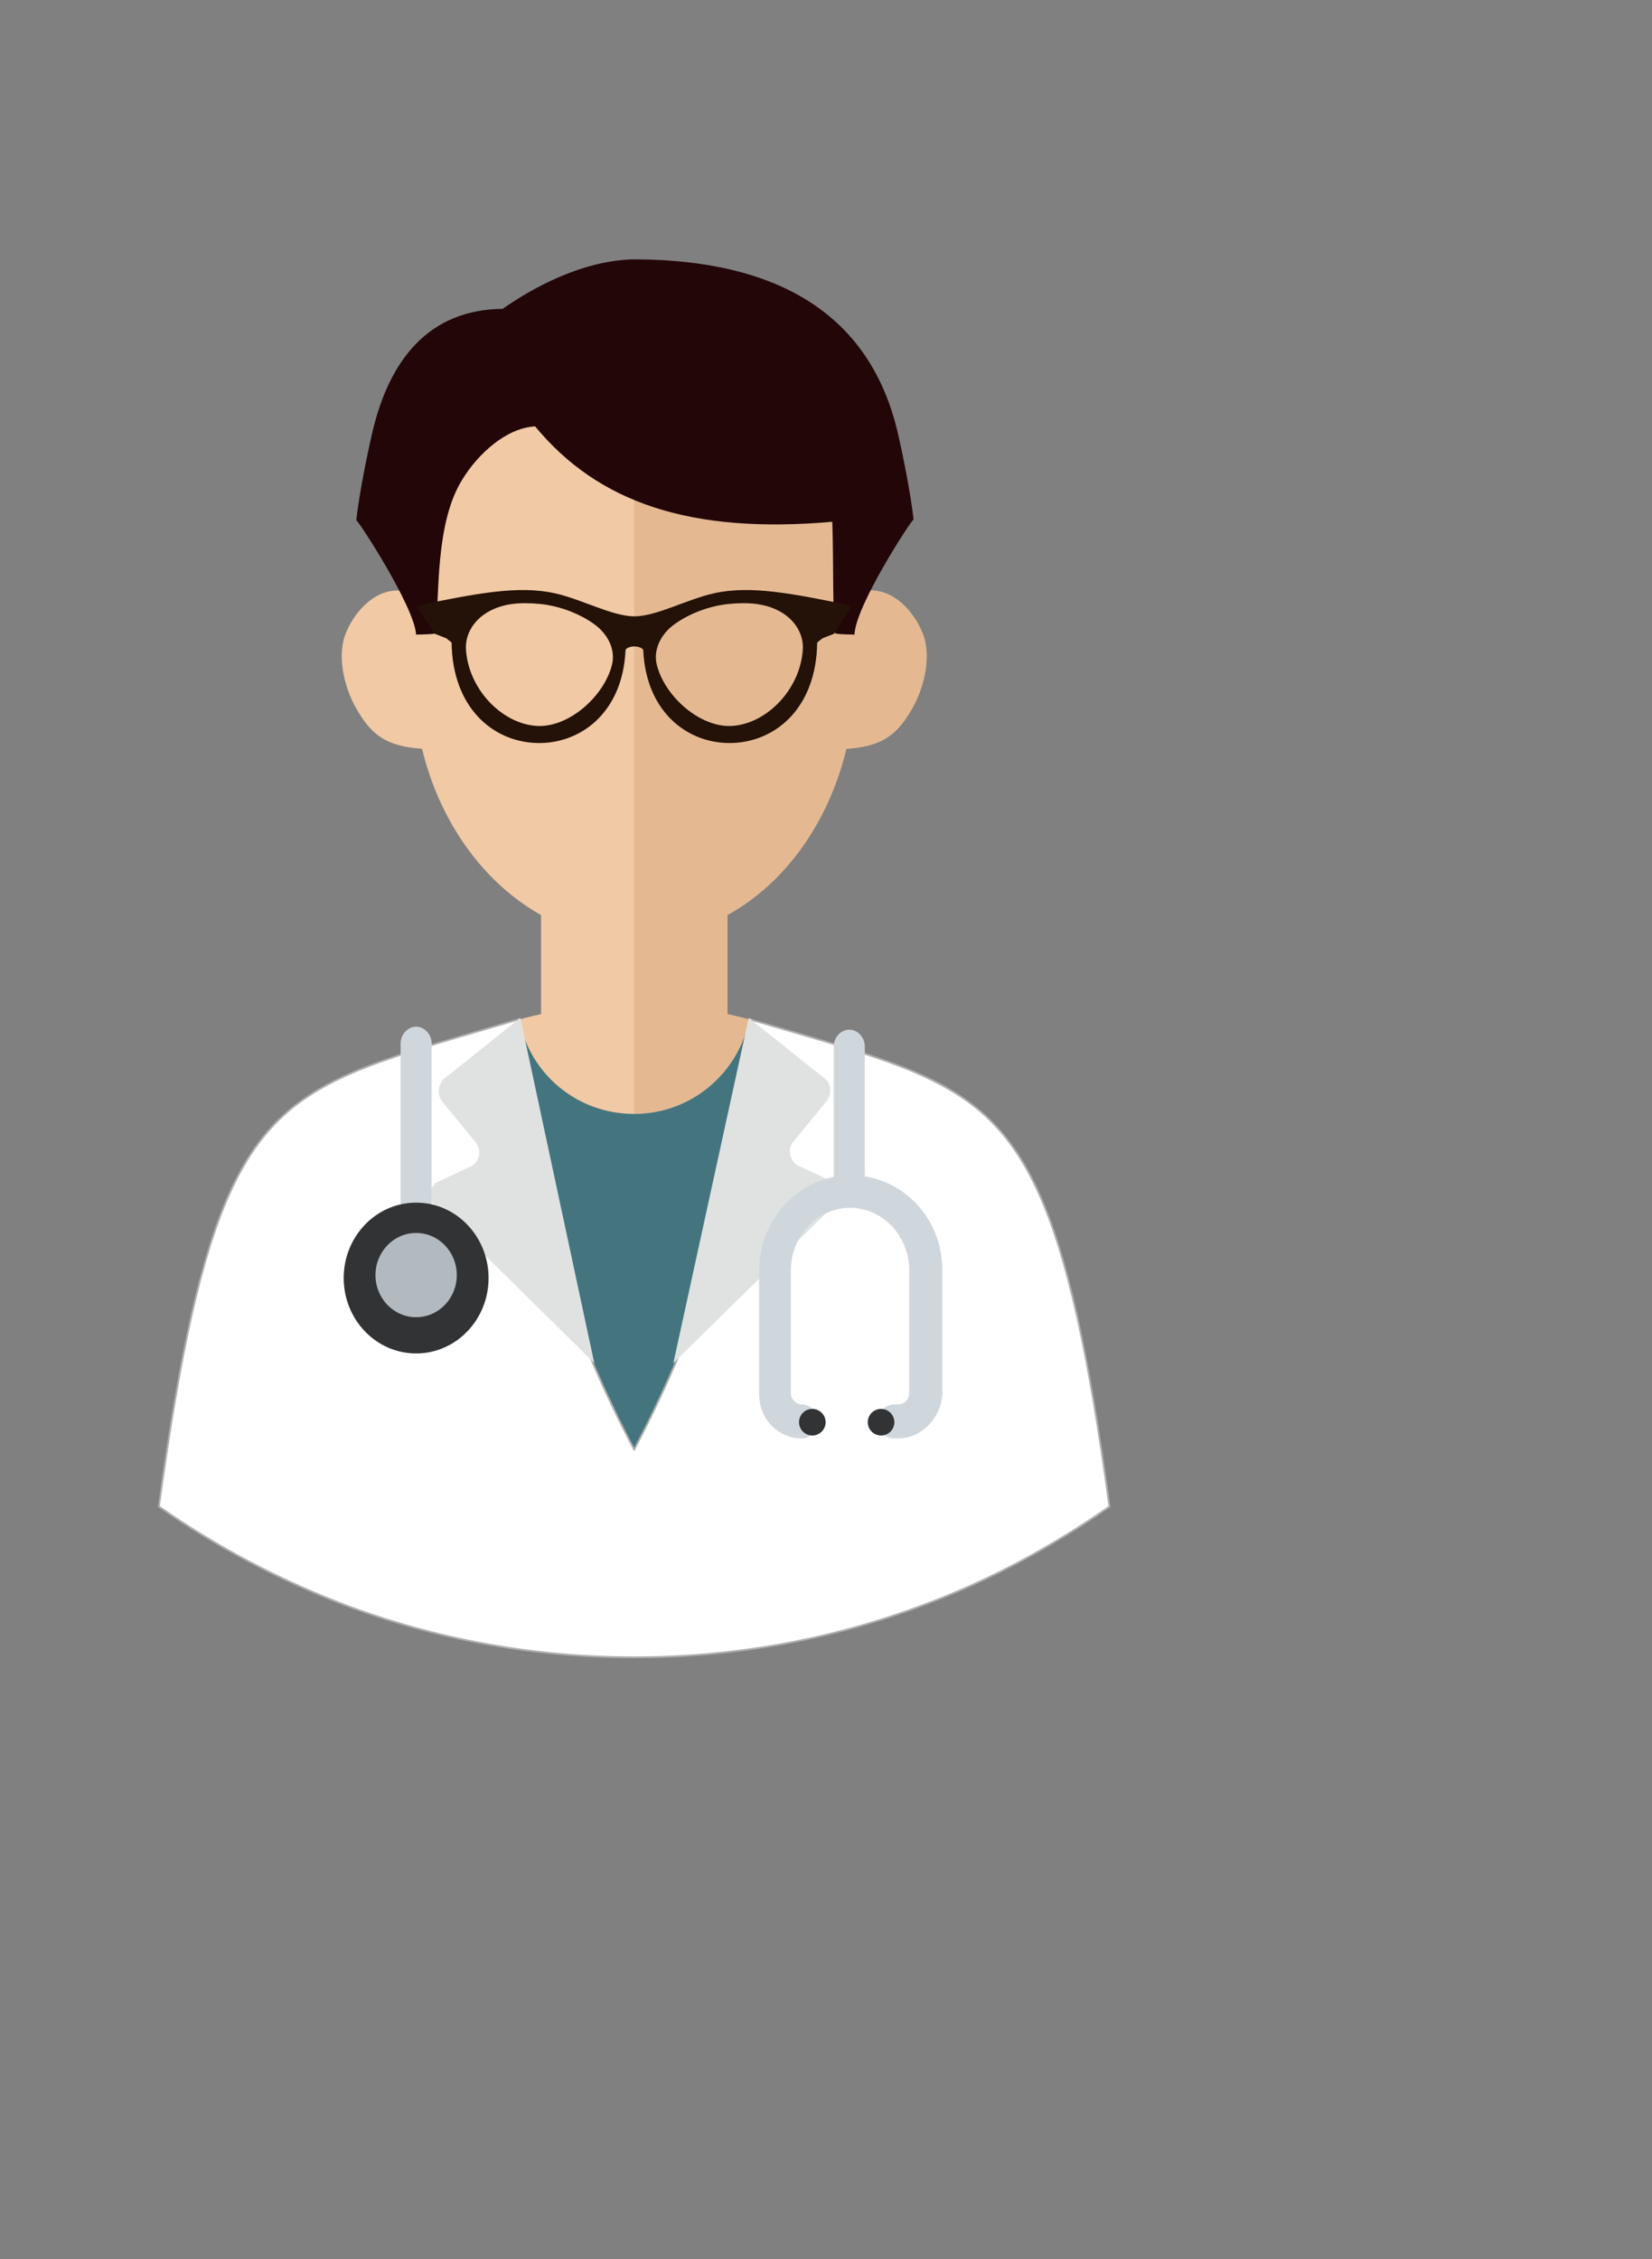 <svg id="svg-persona-nutritionist" xmlns="http://www.w3.org/2000/svg" version="1.1" viewBox="0 0 223.5 305.6" stroke-width="0.5" overflow="visible">
<rect x="0" y="0" width="223.5" height="305.6" fill="#808080" stroke="none"/>
<defs><style></style></defs>
<g transform="matrix(1 0 0 -1 -25.901 281.678)">
    <svg id="face">
        <path fill="#f1c9a5" d="M111.7 57.6c23.9 0 46.1 7.5 64.3 20.4-4.7 31.4-8 45.5-17.8 53.7-5.4 4.6-12.8 6.9-23.8 10.1-2.9.8-7.7 2.2-10.1 2.7v13.4c7.8 4.3 13.7 12.5 16.1 22.5 4.6.3 6.7 1.7 8.7 5.1 1.6 2.6 2.9 7 1.7 10.3-1.1 2.9-3.7 6-7.1 6-.9 0-1.7-.2-2.5-.5-2.3 17-14.7 30-29.5 30s-27.2-13-29.5-30c-.8.4-1.6.5-2.5.5-3.4 0-6-3.1-7.1-6-1.2-3.3.1-7.7 1.7-10.3 2-3.4 4.1-4.8 8.7-5.1 2.4-10 8.4-18.2 16.1-22.5v-13.4c-2.4-.5-7.2-1.9-10.1-2.7-11-3.2-18.4-5.5-23.8-10.1-9.8-8.2-13.1-22.3-17.8-53.7 18.2-12.9 40.4-20.4 64.3-20.4z" marker-start="none" marker-end="none"/>
        <path fill="#e4b992" d="M111.7 57.6c23.9 0 46.1 7.5 64.3 20.4-4.7 31.4-8 45.5-17.8 53.7-5.4 4.6-12.8 6.9-23.8 10.1-2.9.8-7.7 2.2-10.1 2.7v13.4c7.8 4.3 13.7 12.5 16.1 22.5 4.6.3 6.7 1.7 8.7 5.1 1.6 2.6 2.9 7 1.7 10.3-1.1 2.9-3.7 6-7.1 6-.9 0-1.7-.2-2.5-.5-2.3 17-14.7 30-29.5 30V57.6z" marker-start="none" marker-end="none"/>
    </svg>
    <svg id="male-hair-head">
        <path fill="#230608" d="M74.1 211.3c.4 3.6 1.5 9 2.2 12 2.3 9.7 7.6 16.5 17.6 16.6 4 2.8 10.8 6.6 17.9 6.7 21-.1 32-8.7 35.5-23.2.7-3 1.8-8.4 2.2-12-.2.1-7.9-11.7-8-15.6.1.1-1.8 0-2.6.2-.4 3-.2 9.6-.4 15.1-19.2-1.7-31.7 2.6-40.2 12.9-3.9-.2-7.7-3.7-9.8-7.1-3.8-6-3.1-15.9-3.7-20.9-.7-.2-2.7-.1-2.6-.2-.2 3.8-7.9 15.6-8.1 15.5z" marker-start="none" marker-end="none"/>
    </svg>
    <svg id="male-accessory-glasses-frames">
    <path fill="#241107" d="M 86.999,194.761 L 86.295,195.331 L 84.695,195.961 L 82.205,199.748 C 90.316,201.384 95.96,202.539 100.977,201.423 C 104.617,200.614 108.684,198.328 111.728,198.303 C 114.772,198.328 118.839,200.614 122.479,201.423 C 127.496,202.539 133.14,201.384 141.166,199.748 L 138.761,195.961 L 137.161,195.331 L 136.457,194.761 C 136.346,185.964 130.899,181.367 124.973,181.175 C 119.19,180.987 113.349,185.114 112.928,193.677 C 112.928,193.901 112.698,194.011 112.521,194.084 C 112.033,194.286 111.423,194.286 110.935,194.084 C 110.758,194.011 110.528,193.901 110.528,193.677 C 110.107,185.114 104.266,180.987 98.483,181.175 C 92.557,181.367 87.11,185.964 86.999,194.761 Z M 108.71,191.814 C 109.172,193.743 108.215,195.865 106.289,197.251 C 104.257,198.713 101.505,199.746 98.885,199.989 C 96.461,200.213 93.9,200.148 91.686,198.759 C 89.854,197.61 88.808,195.725 88.941,193.786 C 89.309,188.431 93.779,183.827 98.435,183.489 C 102.831,183.17 107.682,187.528 108.71,191.814 Z M 125.021,183.489 C 129.677,183.827 134.147,188.431 134.515,193.786 C 134.648,195.725 133.602,197.61 131.77,198.759 C 129.556,200.148 126.995,200.213 124.571,199.989 C 121.951,199.746 119.199,198.713 117.167,197.251 C 115.241,195.865 114.284,193.743 114.746,191.814 C 115.774,187.528 120.625,183.17 125.021,183.489 Z" stroke-linejoin="miter" stroke="none" marker-start="none" marker-end="none"/>
    </svg>
    <svg id="male-clothing">
    <svg id="male-clothing-tshirt">
        <path fill="#44757F" d="M72.5 64.7c-8.9 3.3-17.3 7.8-24.9 13.2 6.5 41.7 11.3 52 24.9 58.3 5.9 2.7 13.4 4.7 23.6 7.7 1.4-7.4 7.8-12.9 15.6-12.9s14.2 5.6 15.6 12.9c10.1-3 17.7-5 23.6-7.7 13.6-6.3 18.4-16.6 24.9-58.3-7.7-5.4-16-9.8-24.9-13.2-12.2-4.6-25.4-7.1-39.2-7.1-13.8 0-27 2.5-39.2 7.1z" marker-start="none" marker-end="none"/>
    </svg>
    <svg id="male-clothing-jacket">
        <path fill="#ffffff" d="M111.7 85.6c-16.8 31.9-14.2 50.8-15.6 58.2-10.1-3-17.7-5-23.6-7.7-13.6-6.3-19.4-16.4-25.1-58.2 7.7-5.4 16.2-9.9 25.1-13.3 12.2-4.6 25.4-7.1 39.2-7.1s27 2.5 39.2 7.1c8.9 3.3 17.4 7.9 25.1 13.3-5.7 41.9-11.5 51.9-25.1 58.2-5.9 2.7-13.4 4.7-23.6 7.7-1.3-7.3 1.2-26.3-15.6-58.2z" stroke="#afafaf" stroke-width="0.25" marker-start="none" marker-end="none"/>
        <path fill="#e0e2e2" d="m127.2 144 10.5-8.4c.7-.8.7-2 .1-2.8l-4.6-5.6c-.8-1-.5-2.6.7-3.2l4.3-2c1.1-.5 1.5-2.1.8-3.1l-22-21.6 10.2 46.7zm-20.9-46.7-21.8 21.5c-.7 1-.4 2.6.8 3.1l4.3 2c1.2.6 1.5 2.2.7 3.2l-4.6 5.6c-.6.8-.6 2 .1 2.9l10.5 8.4 10-46.7z" marker-start="none" marker-end="none"/> 
    </svg>
    </svg>
    <svg id="male-stethoscope">
        <path fill="#d0d7dc" d="M82.2 112.7c-1.2 0-2.1 1-2.1 2.3v25.5c0 1.3 1 2.3 2.1 2.3s2.1-1 2.1-2.3v-25.6c0-1.2-1-2.2-2.1-2.2zm58.6 6.4c-1.2 0-2.1 1-2.1 2.3v18.7c0 1.3 1 2.3 2.1 2.3s2.1-1 2.1-2.3v-18.7c0-1.3-.9-2.3-2.1-2.3z" marker-start="none" marker-end="none"/>
        <path fill="#d0d7dc" d="M147.4 87.1h-.6c-1.2 0-2.1 1-2.1 2.3s1 2.3 2.1 2.3h.6c.8 0 1.5.7 1.5 1.5v16.7c0 4.6-3.6 8.4-8 8.4s-8-3.8-8-8.4V93.2c0-.8.7-1.5 1.5-1.5 1.2 0 2.1-1 2.1-2.3s-1-2.3-2.1-2.3c-3.2 0-5.8 2.6-5.8 6v16.7c0 7.1 5.5 12.9 12.4 12.9s12.4-5.7 12.4-12.9V93.1c-.2-3.2-2.8-6-6-6z" marker-start="none" marker-end="none"/>
        <ellipse fill="#323335" cx="82.2" cy="108.8" rx="9.8" ry="10.2"/>
        <ellipse fill="#b2b9bf" cx="82.2" cy="109.2" rx="5.5" ry="5.7"/>
        <circle fill="#323335" cx="135.8" cy="89.3" r="1.8"/>
        <circle fill="#323335" cx="145.1" cy="89.3" r="1.8"/>
    </svg> 
  </g>
</svg>